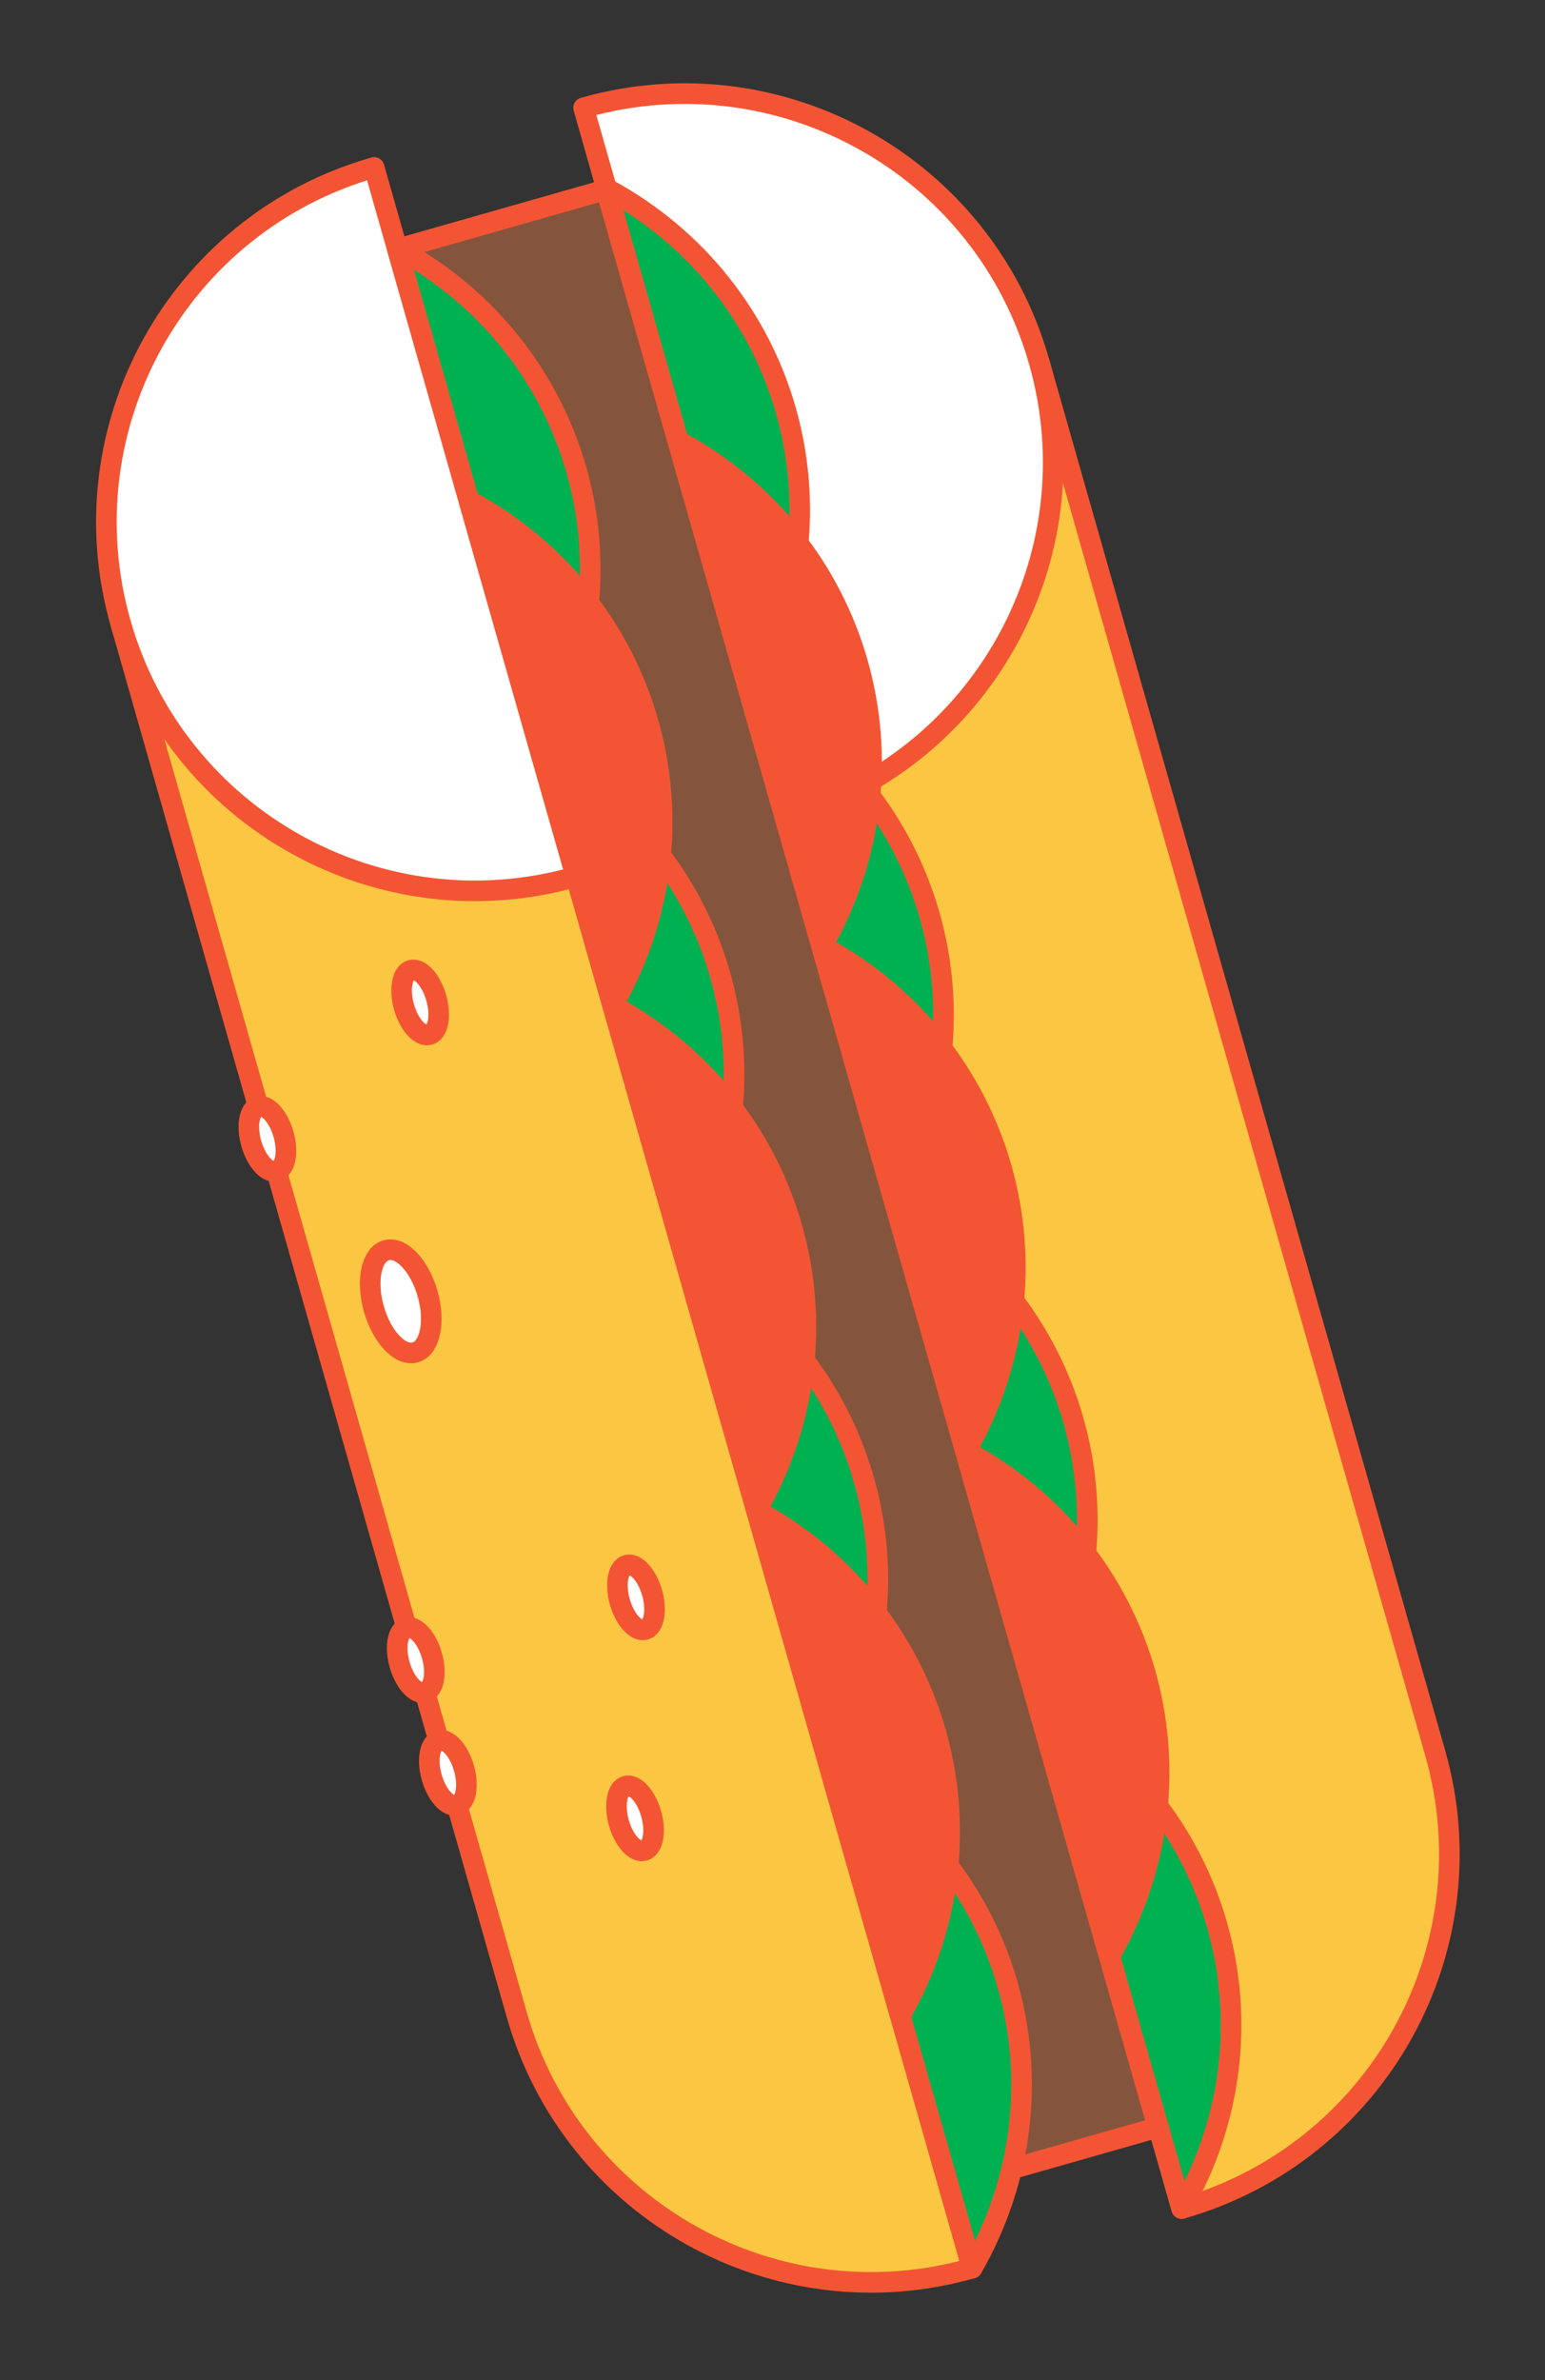<svg fill="none" height="231" viewBox="0 0 150 231" width="150" xmlns="http://www.w3.org/2000/svg"><rect x="0" y="0" width="150" height="231" fill="#333333" stroke="none"/><g stroke="#f35534" stroke-linejoin="round" stroke-width="2"><path d="m0 0h195.504v20.986h-195.504z" fill="#85543c" transform="matrix(.274 .962 .962 -.274 38.653 24.151)"/><path d="m100.878 35.083 38.46 135.06c5.412 19.008-5.609 38.804-24.617 44.217l-48.26-169.477z" fill="#fbc641"/><path d="m56.658 10.461c19.008-5.413 38.805 5.608 44.218 24.616 5.412 19.008-5.609 38.805-24.617 44.218z" fill="#fff"/><path d="m58.887 18.293c17.76 9.576 24.01 31.522 13.958 49.018z" fill="#00b152"/><path d="m72.846 67.309c17.76 9.576 24.01 31.522 13.958 49.018z" fill="#00b152"/><path d="m86.806 116.325c17.76 9.576 24.009 31.522 13.958 49.018z" fill="#00b152"/><path d="m100.765 165.349c17.76 9.576 24.009 31.522 13.958 49.018z" fill="#00b152"/><path d="m11.706 60.472 38.46 135.06c5.413 19.008 25.21 30.029 44.218 24.617l-48.26-169.477z" fill="#fbc641"/><path d="m36.321 16.254c-19.008 5.413-30.029 25.209-24.616 44.218 5.413 19.008 25.209 30.029 44.217 24.616z" fill="#fff"/><path d="m38.55 24.075c17.76 9.576 24.01 31.522 13.958 49.018z" fill="#00b152"/><path d="m52.511 73.091c17.76 9.576 24.01 31.523 13.958 49.018z" fill="#00b152"/><path d="m66.469 122.107c17.76 9.577 24.01 31.523 13.958 49.018z" fill="#00b152"/><path d="m80.426 171.132c17.76 9.576 24.009 31.522 13.958 49.018z" fill="#00b152"/><path d="m45.527 48.58c17.76 9.576 24.01 31.522 13.958 49.018z" fill="#f35534"/><path d="m59.486 97.596c17.76 9.576 24.01 31.522 13.958 49.018z" fill="#f35534"/><path d="m73.445 146.612c17.76 9.576 24.01 31.523 13.958 49.018z" fill="#f35534"/><path d="m65.862 42.803c17.76 9.576 24.01 31.522 13.958 49.018z" fill="#f35534"/><path d="m79.821 91.819c17.76 9.576 24.01 31.522 13.958 49.018z" fill="#f35534"/><path d="m93.78 140.835c17.761 9.576 24.01 31.522 13.959 49.018z" fill="#f35534"/><g fill="#fff"><ellipse cx="3.253" cy="1.627" rx="3.253" ry="1.627" transform="matrix(.274 .962 .962 -.274 23.504 107.854)"/><ellipse cx="3.253" cy="1.627" rx="3.253" ry="1.627" transform="matrix(.274 .962 .962 -.274 59.289 152.353)"/><ellipse cx="3.253" cy="1.627" rx="3.253" ry="1.627" transform="matrix(.274 .962 .962 -.274 41.026 169.388)"/><ellipse cx="3.253" cy="1.627" rx="3.253" ry="1.627" transform="matrix(.274 .962 .962 -.274 37.909 158.442)"/><ellipse cx="3.253" cy="1.627" rx="3.253" ry="1.627" transform="matrix(.274 .962 .962 -.274 38.335 94.615)"/><ellipse cx="5.151" cy="2.711" rx="5.151" ry="2.711" transform="matrix(.274 .962 .962 -.274 34.887 122.094)"/><ellipse cx="3.253" cy="1.627" rx="3.253" ry="1.627" transform="matrix(.274 .962 .962 -.274 59.197 173.804)"/></g></g></svg>